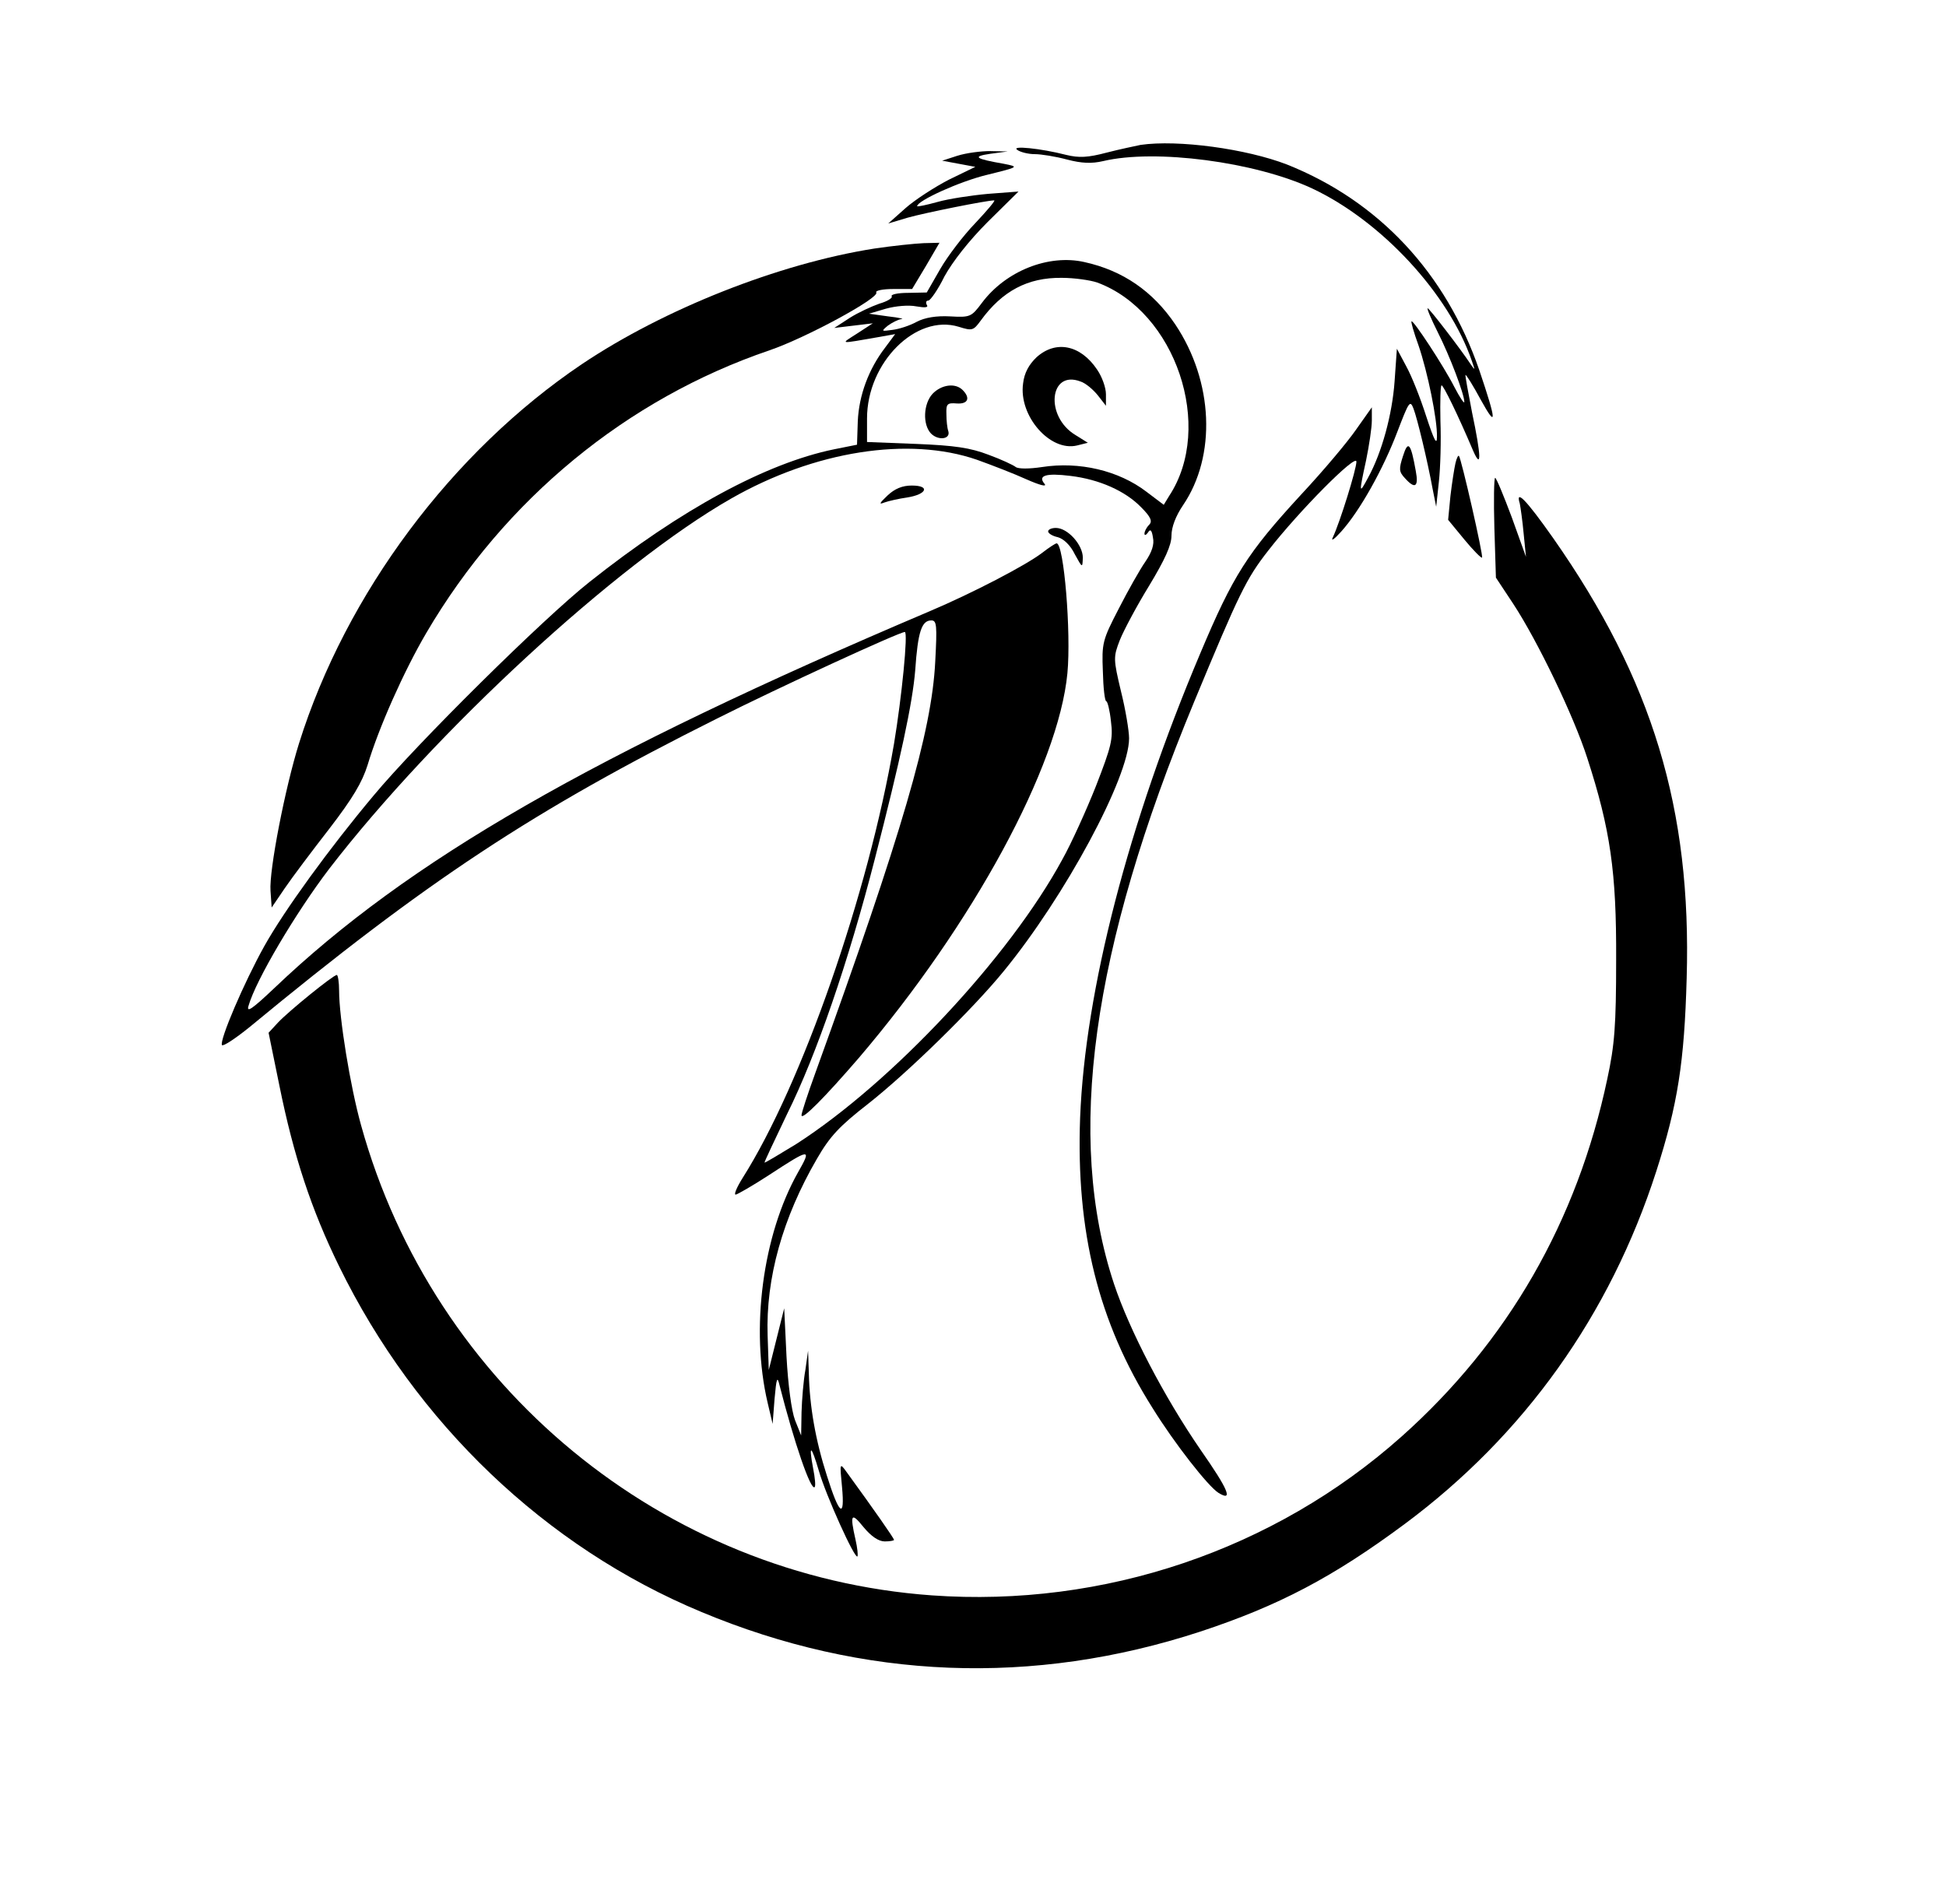 <?xml version="1.0" standalone="no"?>
<!DOCTYPE svg PUBLIC "-//W3C//DTD SVG 20010904//EN"
 "http://www.w3.org/TR/2001/REC-SVG-20010904/DTD/svg10.dtd">
<svg version="1.0" xmlns="http://www.w3.org/2000/svg"
 width="505pt" height="494pt" viewBox="0 0 505 494"
 preserveAspectRatio="xMidYMid meet">

<g transform="translate(0,494) scale(0.1,-0.1)"
fill="#000000" stroke="none">
<path d="M2960 4564 c-14 -3 -53 -11 -88 -20 -49 -13 -72 -14 -105 -6 -66 17
-145 25 -127 13 8 -6 29 -11 45 -11 17 0 54 -6 84 -14 38 -10 64 -11 94 -4
135 32 394 -2 542 -71 179 -84 355 -273 415 -449 8 -23 8 -24 -3 -8 -27 41
-108 146 -112 146 -3 0 9 -28 26 -62 31 -61 69 -161 69 -181 0 -6 -12 12 -26
39 -28 55 -107 175 -111 170 -2 -1 6 -29 18 -62 24 -70 49 -193 48 -237 0 -24
-7 -11 -28 53 -15 47 -38 105 -52 130 l-24 45 -6 -85 c-6 -85 -33 -185 -69
-250 -23 -43 -24 -42 -5 45 8 39 15 85 15 104 l0 34 -41 -58 c-22 -32 -86
-108 -143 -169 -139 -151 -176 -209 -261 -411 -187 -442 -299 -875 -312 -1205
-11 -296 47 -531 188 -754 57 -92 144 -203 171 -220 39 -24 26 8 -46 111 -95
138 -185 311 -225 431 -126 380 -59 867 208 1511 117 282 135 319 192 392 80
103 229 253 229 231 0 -20 -43 -158 -61 -196 -6 -12 3 -6 21 14 49 54 110 164
146 259 30 78 33 84 42 61 10 -26 36 -134 50 -210 l9 -45 7 65 c4 36 6 107 4
158 -1 50 0 92 3 92 5 0 43 -78 82 -170 22 -50 21 -14 -3 100 -10 52 -18 95
-17 97 2 1 20 -28 40 -65 42 -76 41 -56 -4 77 -87 253 -261 439 -499 534 -106
41 -283 65 -380 51z"/>
<path d="M2485 4536 l-40 -13 43 -8 43 -8 -68 -33 c-37 -19 -88 -52 -113 -74
l-45 -40 50 15 c46 13 206 45 225 45 4 0 -18 -26 -49 -59 -31 -32 -72 -86 -91
-119 l-35 -61 -48 -1 c-27 0 -46 -4 -43 -9 3 -4 -11 -13 -32 -19 -20 -7 -55
-23 -77 -37 l-40 -26 50 6 50 6 -40 -26 c-45 -29 -51 -28 59 -9 l39 7 -26 -35
c-43 -56 -68 -124 -71 -191 l-2 -61 -60 -12 c-175 -36 -396 -155 -634 -344
-118 -93 -447 -418 -561 -555 -114 -136 -231 -297 -283 -390 -53 -95 -117
-245 -110 -257 3 -4 35 17 72 47 459 379 736 562 1212 800 163 82 474 225 488
225 9 0 -8 -170 -28 -290 -67 -390 -239 -884 -393 -1127 -15 -24 -23 -43 -18
-43 4 0 44 23 87 51 107 70 111 70 75 7 -92 -163 -124 -407 -79 -598 l13 -55
5 65 c5 55 7 60 13 35 38 -149 81 -274 91 -264 3 2 1 24 -4 49 -12 64 -5 61
15 -7 18 -63 93 -229 100 -222 2 3 0 22 -5 44 -15 66 -11 72 21 32 20 -24 39
-37 55 -37 13 0 24 2 24 4 0 4 -51 77 -123 176 -18 25 -18 24 -12 -38 8 -85
-7 -74 -39 28 -30 93 -45 181 -47 265 l-2 60 -7 -50 c-5 -27 -9 -77 -10 -110
l-1 -60 -16 40 c-9 24 -18 91 -22 165 l-6 125 -20 -80 -20 -80 -3 89 c-5 149
39 306 128 459 34 59 59 85 132 142 102 80 272 246 352 344 160 195 326 504
326 605 0 19 -9 74 -21 122 -20 84 -20 89 -3 133 10 25 44 89 76 141 41 68 58
105 58 130 0 22 11 51 30 79 87 128 79 321 -20 469 -58 86 -136 140 -236 162
-93 21 -204 -23 -266 -106 -27 -36 -30 -38 -82 -35 -36 2 -66 -3 -87 -14 -18
-10 -46 -19 -63 -21 -29 -4 -30 -4 -12 11 11 8 27 16 35 17 9 0 -6 4 -34 7
l-50 7 44 13 c25 7 59 10 79 6 23 -4 32 -3 27 4 -3 6 -2 11 4 11 5 0 25 28 42
63 21 38 63 92 112 141 l80 79 -79 -6 c-44 -4 -103 -13 -131 -21 -29 -8 -53
-13 -53 -11 0 14 110 64 180 81 85 21 85 21 45 29 -75 13 -83 19 -35 26 l45 6
-45 1 c-25 0 -63 -5 -85 -12z m362 -329 c204 -75 305 -375 187 -554 l-14 -23
-45 34 c-72 55 -174 79 -271 64 -33 -5 -61 -5 -68 0 -6 5 -38 20 -71 32 -47
18 -88 24 -187 28 l-128 5 0 61 c0 145 127 272 238 238 35 -11 38 -10 57 16
56 77 122 112 210 111 33 0 74 -6 92 -12z m-312 -460 c39 -14 96 -36 129 -51
34 -15 53 -20 47 -12 -19 22 3 29 67 21 75 -9 142 -39 183 -81 26 -26 30 -37
21 -46 -7 -7 -12 -17 -12 -23 0 -5 4 -4 9 3 6 10 10 7 13 -13 4 -18 -3 -38
-20 -63 -14 -20 -45 -75 -69 -122 -42 -81 -44 -89 -41 -162 1 -43 5 -78 9 -78
3 0 9 -23 12 -52 6 -46 1 -65 -39 -168 -25 -63 -64 -149 -87 -190 -137 -253
-442 -579 -691 -739 -44 -27 -81 -49 -82 -48 -1 1 26 58 59 127 76 153 159
395 227 660 67 260 98 405 105 490 7 102 17 130 42 130 14 0 15 -13 10 -107
-9 -182 -86 -445 -311 -1067 -20 -55 -36 -104 -36 -110 0 -15 61 47 149 149
296 347 518 756 541 998 10 105 -9 337 -28 337 -3 0 -20 -11 -38 -25 -42 -32
-180 -104 -291 -151 -876 -372 -1354 -647 -1702 -979 -57 -54 -72 -64 -66 -45
19 67 123 242 209 355 275 357 747 792 1043 961 217 124 461 162 638 101z"/>
<path d="M2690 4013 c-20 -19 -32 -41 -35 -68 -12 -84 70 -178 140 -161 l28 7
-32 20 c-80 48 -68 170 13 139 13 -4 33 -21 45 -36 l21 -27 0 30 c0 17 -10 45
-23 64 -43 64 -107 77 -157 32z"/>
<path d="M2420 3918 c-24 -26 -26 -80 -4 -103 19 -19 51 -15 45 6 -3 8 -5 28
-5 44 -1 27 2 30 27 28 29 -2 36 14 15 35 -19 19 -55 14 -78 -10z"/>
<path d="M2303 3654 c-21 -20 -23 -24 -8 -18 11 4 38 10 59 13 51 8 61 31 12
31 -24 0 -44 -8 -63 -26z"/>
<path d="M2720 3561 c0 -5 11 -12 25 -15 15 -4 33 -21 44 -44 20 -36 20 -37
21 -9 0 33 -39 77 -70 77 -11 0 -20 -4 -20 -9z"/>
<path d="M2269 4295 c-248 -39 -546 -157 -759 -300 -337 -227 -612 -595 -734
-984 -36 -115 -78 -330 -74 -383 l3 -43 34 50 c19 28 71 97 116 155 60 78 85
120 99 165 29 97 94 243 152 342 204 348 521 608 891 734 94 32 286 136 277
150 -3 5 17 9 44 9 l49 0 36 60 35 60 -41 -1 c-23 -1 -81 -7 -128 -14z"/>
<path d="M3641 3757 c-11 -34 -11 -41 5 -58 26 -29 36 -23 28 19 -13 73 -20
80 -33 39z"/>
<path d="M3777 3738 c-3 -13 -9 -51 -13 -85 l-6 -62 42 -51 c23 -28 44 -49 46
-47 4 4 -54 258 -60 264 -2 2 -6 -6 -9 -19z"/>
<path d="M3878 3570 l4 -129 45 -68 c63 -96 157 -291 192 -400 60 -185 76
-296 75 -523 0 -172 -4 -222 -23 -310 -78 -369 -258 -682 -534 -928 -330 -294
-772 -444 -1219 -412 -697 50 -1293 541 -1481 1220 -28 100 -57 279 -57 349 0
22 -3 41 -6 41 -9 0 -125 -94 -153 -124 l-24 -26 28 -137 c37 -183 83 -322
155 -469 199 -407 536 -729 940 -897 421 -176 861 -193 1295 -51 203 67 344
141 530 279 311 231 533 543 653 915 56 174 73 284 79 501 13 440 -89 775
-346 1142 -71 101 -99 129 -87 90 2 -10 7 -45 10 -78 l6 -60 -37 103 c-21 56
-40 102 -43 102 -3 0 -4 -58 -2 -130z"/>
</g>
</svg>
